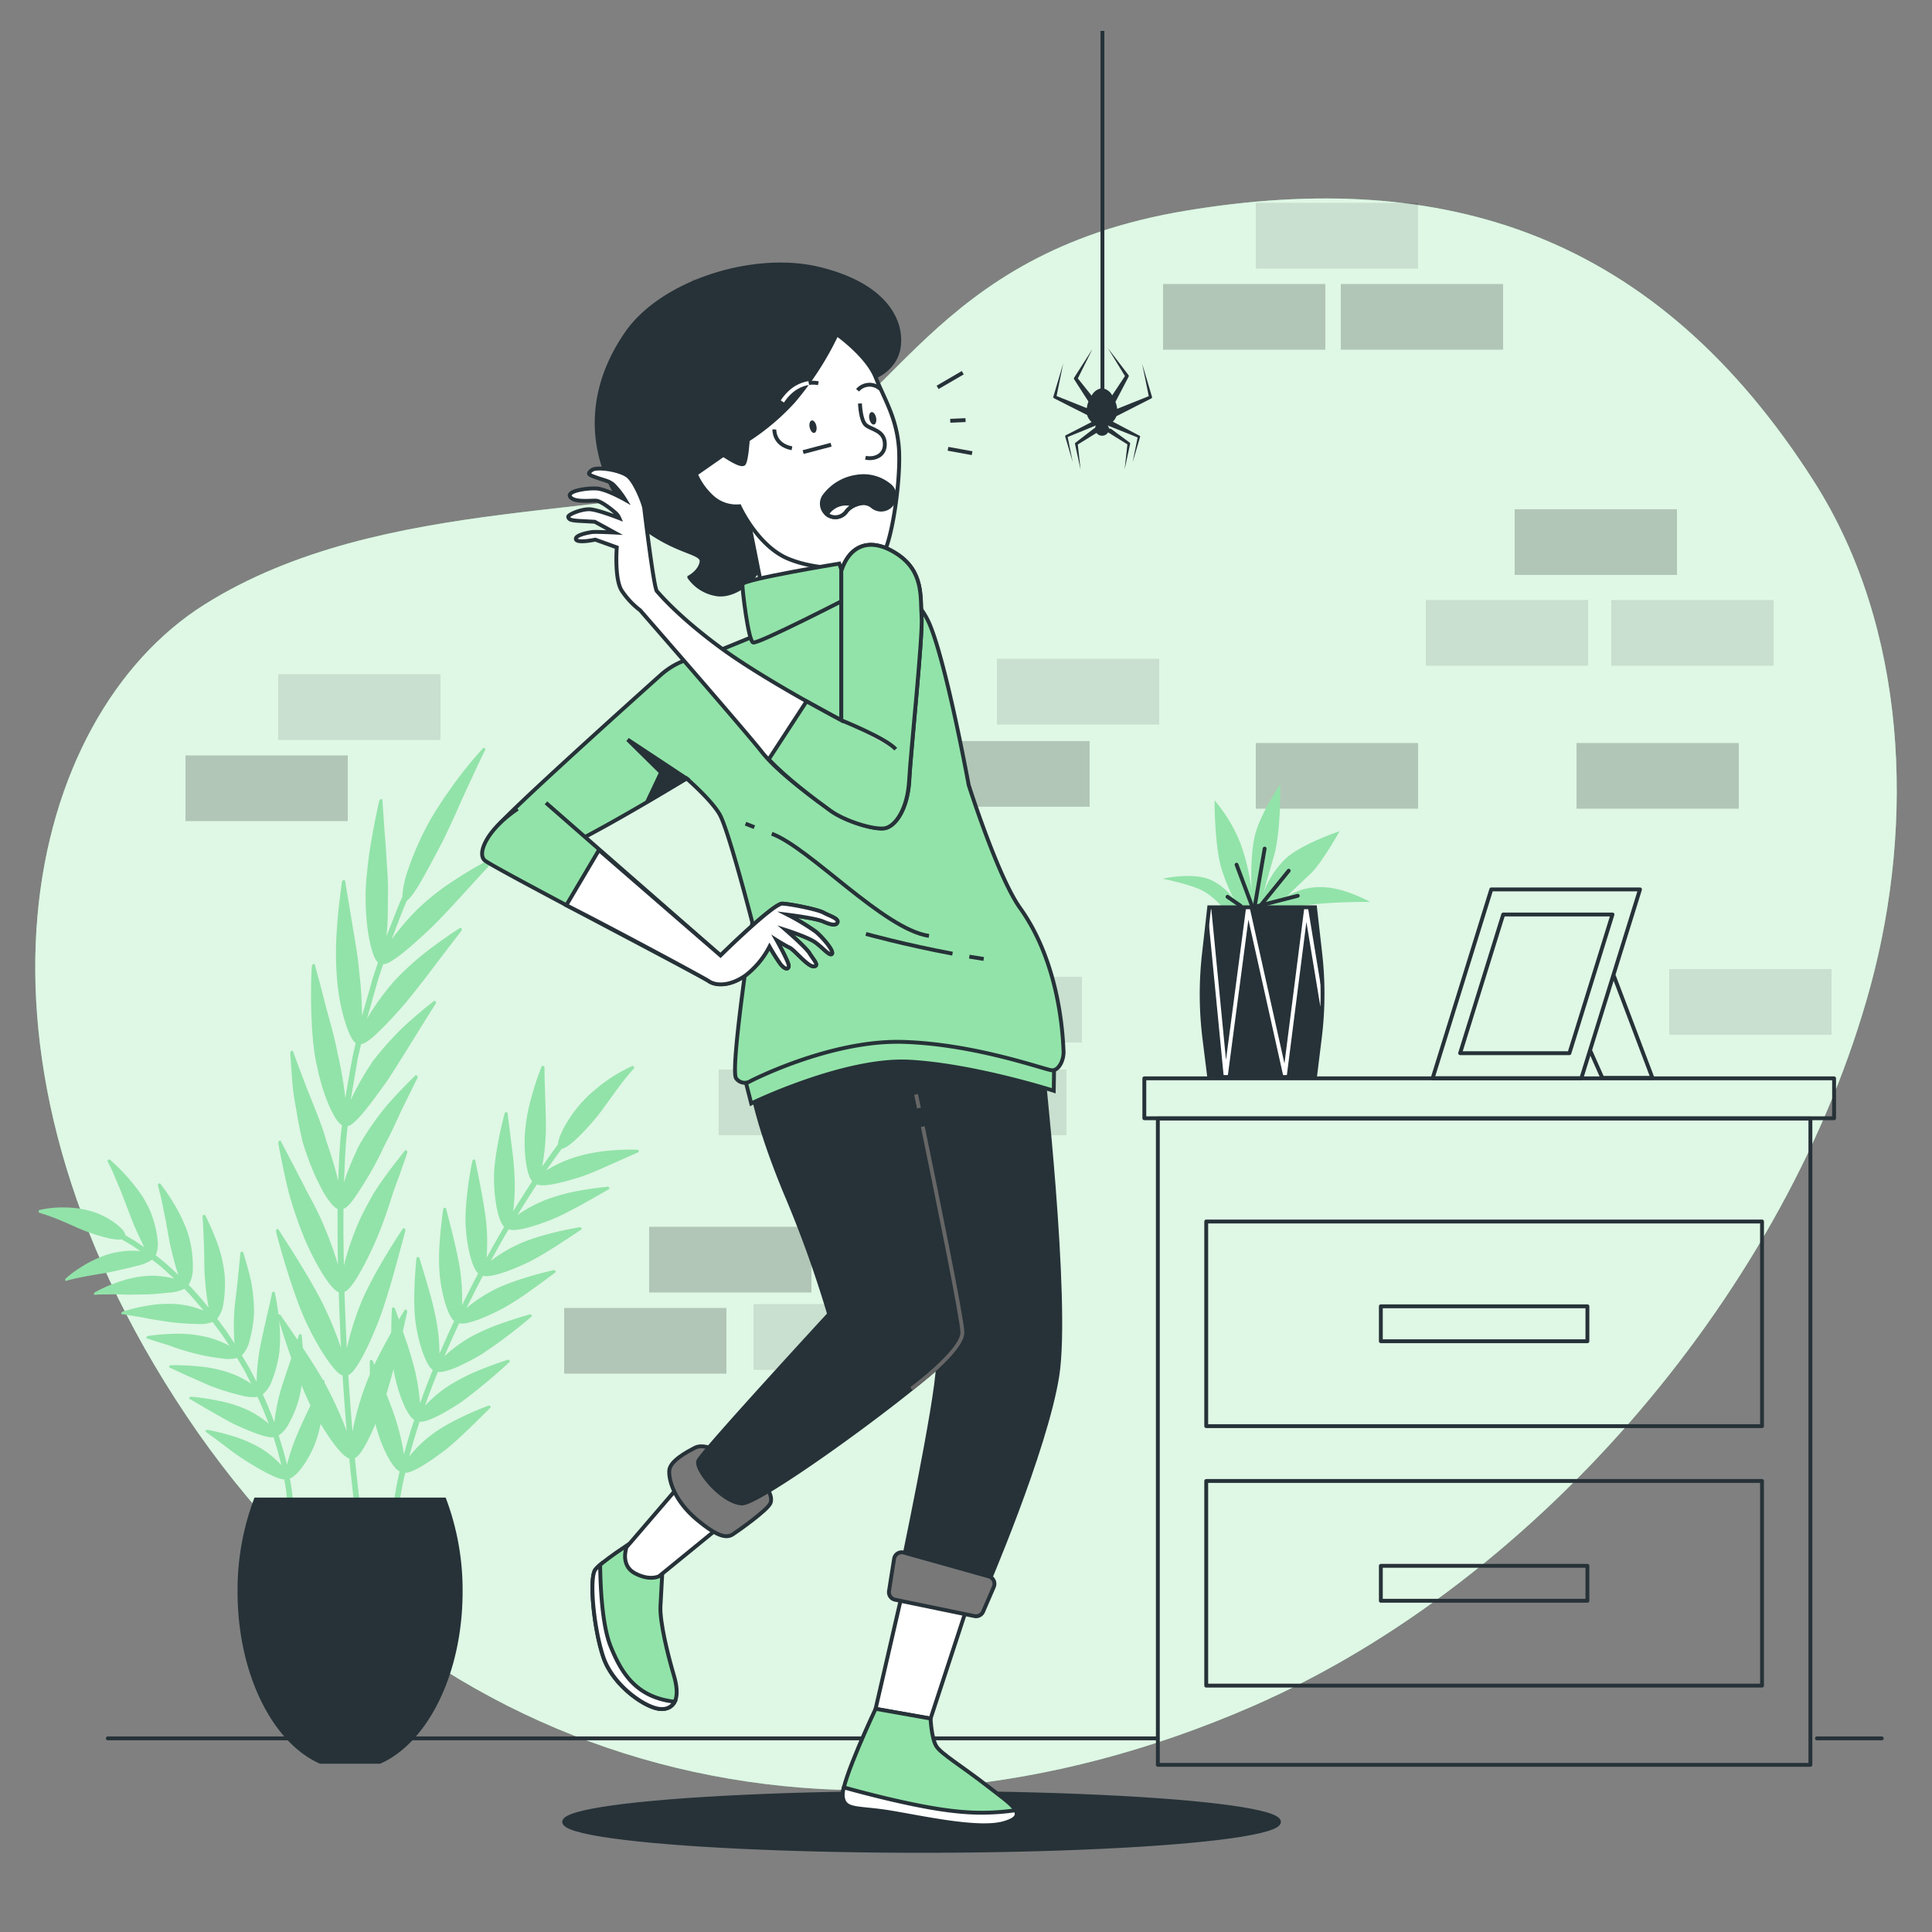 <svg xmlns="http://www.w3.org/2000/svg" viewBox="0 0 500 500"><rect x="0" y="0" width="500" height="500" fill="#808080" stroke="none"/><g id="background-simple"><path d="M484.09,255.17c11.47-42.32,9.57-92.64-14.64-130.59-41-64.32-95.76-81.13-162.51-70.06s-75.63,54.07-109.5,67.33S99.2,127.33,52.93,156.44s-67.49,116.21-4.67,210,170.94,120.93,276,75.09C398.73,409,463,332.89,484.09,255.17Z" style="fill:#92E3A9"></path><path d="M484.09,255.17c11.47-42.32,9.57-92.64-14.64-130.59-41-64.32-95.76-81.13-162.51-70.06s-75.63,54.07-109.5,67.33S99.2,127.33,52.93,156.44s-67.49,116.21-4.67,210,170.94,120.93,276,75.09C398.73,409,463,332.89,484.09,255.17Z" style="fill:#fff;opacity:0.7"></path></g><g id="Wall"><rect x="408" y="192.29" width="42" height="17" style="opacity:0.2"></rect><rect x="392" y="131.79" width="42" height="17" style="opacity:0.2"></rect><rect x="240" y="191.79" width="42" height="17" style="opacity:0.2"></rect><rect x="301" y="73.5" width="42" height="17" style="opacity:0.2"></rect><rect x="347" y="73.5" width="42" height="17" style="opacity:0.2"></rect><rect x="168" y="317.5" width="42" height="17" style="opacity:0.2"></rect><rect x="146" y="338.5" width="42" height="17" style="opacity:0.2"></rect><rect x="369" y="155.29" width="42" height="17" style="opacity:0.1"></rect><rect x="432" y="250.79" width="42" height="17" style="opacity:0.1"></rect><rect x="186" y="276.79" width="42" height="17" style="opacity:0.1"></rect><rect x="234" y="276.79" width="42" height="17" style="opacity:0.1"></rect><rect x="238" y="252.79" width="42" height="17" style="opacity:0.1"></rect><rect x="417" y="155.29" width="42" height="17" style="opacity:0.1"></rect><rect x="258" y="170.5" width="42" height="17" style="opacity:0.1"></rect><rect x="195" y="337.5" width="42" height="17" style="opacity:0.1"></rect><rect x="325" y="52.5" width="42" height="17" style="opacity:0.1"></rect><rect x="48" y="195.5" width="42" height="17" style="opacity:0.2"></rect><rect x="72" y="174.5" width="42" height="17" style="opacity:0.1"></rect><rect x="179" y="72.29" width="42" height="17" style="opacity:0.1"></rect><rect x="325" y="192.29" width="42" height="17" style="opacity:0.2"></rect></g><g id="Furniture"><line x1="299.56" y1="449.89" x2="27.9" y2="449.89" style="fill:none;stroke:#263238;stroke-linecap:round;stroke-linejoin:round"></line><line x1="487" y1="449.89" x2="470.22" y2="449.89" style="fill:none;stroke:#263238;stroke-linecap:round;stroke-linejoin:round"></line><rect x="299.65" y="289.48" width="168.88" height="167.26" style="fill:none;stroke:#263238;stroke-linecap:round;stroke-linejoin:round"></rect><rect x="312.17" y="316.12" width="143.84" height="52.96" style="fill:none;stroke:#263238;stroke-linecap:round;stroke-linejoin:round"></rect><rect x="357.36" y="338.07" width="53.46" height="9.04" style="fill:none;stroke:#263238;stroke-linecap:round;stroke-linejoin:round"></rect><rect x="312.17" y="383.28" width="143.84" height="52.96" style="fill:none;stroke:#263238;stroke-linecap:round;stroke-linejoin:round"></rect><rect x="357.36" y="405.24" width="53.46" height="9.04" style="fill:none;stroke:#263238;stroke-linecap:round;stroke-linejoin:round"></rect><rect x="296.15" y="279.08" width="178.51" height="10.32" style="fill:none;stroke:#263238;stroke-linecap:round;stroke-linejoin:round"></rect><polygon points="424.43 230.18 385.94 230.18 370.76 279.05 409.25 279.05 424.43 230.18" style="fill:none;stroke:#263238;stroke-linecap:round;stroke-linejoin:round"></polygon><polygon points="417.31 236.67 389.03 236.67 377.88 272.56 406.16 272.56 417.31 236.67" style="fill:none;stroke:#263238;stroke-linecap:round;stroke-linejoin:round"></polygon><polyline points="417.71 252.67 427.65 278.95 414.68 278.95 411.65 272.13" style="fill:none;stroke:#263238;stroke-linecap:round;stroke-linejoin:round"></polyline></g><g id="Plants"><path d="M49.14,321.06a21.51,21.51,0,0,0-1.26-3.88,38.11,38.11,0,0,0-2-4.16,49.62,49.62,0,0,0-4.33-6.61.39.39,0,0,0-.68.34l.84,3.38c.3,1.34.59,2.85.89,4.35.64,3,1.07,6.18,1.61,8.44.35,1.4.67,2.72,1,3.93s.64,2.24,1,3.11l-2.9-2.64c-1-.88-2-1.64-3-2.46a7.93,7.93,0,0,0,.44-4.27,27.38,27.38,0,0,0-1.88-7.17,32.13,32.13,0,0,0-1.92-3.68A43,43,0,0,0,34.15,306a44.68,44.68,0,0,0-5.64-5.81.39.39,0,0,0-.62.46c.42.84,1,1.94,1.53,3.2l1.74,4.13c1.1,2.85,2.25,5.84,3.11,8.09.56,1.36,1.1,2.6,1.63,3.7s1,2.15,1.42,3l-2.38-1.62-2.47-1.46a3.46,3.46,0,0,0-.71-1.37,11.64,11.64,0,0,0-1.7-1.57,20.2,20.2,0,0,0-5.7-3.05,24.51,24.51,0,0,0-7.54-1.21,27.21,27.21,0,0,0-6.57.64c-.34.08-.3.68,0,.76A56.78,56.78,0,0,1,16.06,316c2.27.94,4.57,2.09,6.44,2.74,3.86,1.41,7.37,2.32,9,2L34,322.22c.8.5,1.57,1.06,2.36,1.59a21.24,21.24,0,0,0-3.08-.12,31.51,31.51,0,0,0-3.65.5,18.62,18.62,0,0,0-3.48,1.1A29.35,29.35,0,0,0,22.51,327c-1.16.67-2.24,1.37-3.16,2s-1.69,1.32-2.26,1.81c-.26.22-.26.75,0,.68,1.12-.35,3-.77,5.25-1.2l3.43-.6c1.14-.16,2.27-.35,3.3-.59,2.32-.51,4.55-1,6.42-1.52A10.63,10.63,0,0,0,39.35,326c1,.8,2,1.53,2.93,2.37l2.78,2.53a24.34,24.34,0,0,0-3.06-.57,19,19,0,0,0-3.68-.14,27.74,27.74,0,0,0-7.56,1.55c-1.28.44-2.48.89-3.53,1.36s-2,1-2.63,1.32c-.31.17-.4.69-.12.68,1.24-.12,3.24-.1,5.57-.13,1.16,0,2.34.08,3.54.08L37,335c2.36,0,4.74-.26,6.63-.46a10,10,0,0,0,4.06-1c1.79,1.76,3.38,3.72,5,5.65a23.93,23.93,0,0,0-6.59-1.66,31.2,31.2,0,0,0-7.77.35,47.38,47.38,0,0,0-6.6,1.57c-.33.11-.5.61-.21.64l5.64.91c2.25.49,4.9.86,7,1.17a60.06,60.06,0,0,0,6.7.46,9.79,9.79,0,0,0,4.16-.49l2.25,3,2.09,3.15a24.09,24.09,0,0,0-6.4-2.39,31.61,31.61,0,0,0-7.83-.71,57,57,0,0,0-6.82.55c-.36.06-.57.53-.3.62,1.21.41,3.25,1.08,5.59,1.77a59.58,59.58,0,0,0,6.93,2.17,50.38,50.38,0,0,0,6.61,1.23,10.21,10.21,0,0,0,4.21-.08l1.92,3.26L65,358.11a24,24,0,0,0-6.12-3,33.94,33.94,0,0,0-7.73-1.51,57.66,57.66,0,0,0-6.93-.28c-.36,0-.64.48-.35.6,1.26.53,3.19,1.52,5.47,2.5s4.59,2.13,6.67,2.81a53.24,53.24,0,0,0,6.44,1.9,10.14,10.14,0,0,0,4.18.38c1.09,2.27,2,4.61,2.93,6.95a25.1,25.1,0,0,0-5.74-3.68,33.58,33.58,0,0,0-7.51-2.31,53.88,53.88,0,0,0-6.85-1c-.36,0-.69.4-.42.55,1.2.65,3,1.8,5.16,3s4.39,2.55,6.27,3.49c4.44,2.05,8.6,3.72,10.32,3.44l1.1,3.61.93,3.65a23.72,23.72,0,0,0-5.24-4.35,33.19,33.19,0,0,0-7.15-3.14,64.57,64.57,0,0,0-6.68-1.68c-.35-.06-.72.33-.49.51,1,.79,2.87,2.06,4.73,3.5s4,3,5.82,4.12c4.09,2.55,8.06,4.72,9.76,4.69a53.57,53.57,0,0,1,.88,7.43c0,.31.34.54.75.55a.66.66,0,0,0,.72-.6,53.71,53.71,0,0,0-.91-7.63c1.6-.45,4.62-4.09,6.66-9.34A36.43,36.43,0,0,0,83.52,365a63.55,63.55,0,0,0,.46-7.54c0-.4-.57-.47-.73-.1l-3.2,7c-1.32,2.77-2.62,5.56-3.5,7.75a58.5,58.5,0,0,0-2.29,6.91c-.3-1.28-.64-2.54-1-3.8l-1.14-3.75a7.93,7.93,0,0,0,2.73-3.24,28.1,28.1,0,0,0,2.67-6.81,37.77,37.77,0,0,0,.94-8.38,69.89,69.89,0,0,0-.38-7.46c-.05-.38-.63-.39-.75,0-.5,1.66-1.46,4.45-2.41,7.29s-2,5.82-2.57,8A53.59,53.59,0,0,0,71,368.08c-.93-2.43-1.89-4.86-3-7.21a8.33,8.33,0,0,0,2.38-3.56,32.78,32.78,0,0,0,1.88-7.05,40.06,40.06,0,0,0,0-8.36,72.78,72.78,0,0,0-1.12-7.33c-.09-.38-.66-.32-.75.07-.32,1.69-1,4.56-1.66,7.48s-1.37,6-1.71,8.25a58.62,58.62,0,0,0-.62,7.23l-1.81-3.47-2-3.37a8,8,0,0,0,2-3.78,33.07,33.07,0,0,0,1.15-7.19,43.2,43.2,0,0,0-.78-8.3c-.66-2.88-1.48-5.63-2-7.31-.12-.39-.72-.27-.74.13-.18,1.78-.47,4.68-.78,7.74s-.8,6.1-.86,8.39a58.63,58.63,0,0,0,.12,7.25l-2.15-3.26-2.33-3.14a8.32,8.32,0,0,0,1.6-4,30.72,30.72,0,0,0,.32-7.3,35.63,35.63,0,0,0-1.91-8.32,74,74,0,0,0-3.08-7.1.4.4,0,0,0-.73.24c.15,1.81.26,4.82.38,7.84s0,6.24.28,8.52a58.2,58.2,0,0,0,.92,7.23c-1.67-2-3.31-4-5.17-5.88a8.1,8.1,0,0,0,1.07-4.15A28.35,28.35,0,0,0,49.14,321.06Z" style="fill:#92E3A9"></path><path d="M105.06,259.44c2.17-2.67,5.07-6.32,7.64-9.79l6.65-8.68c.36-.44.08-1-.36-.77-1.92,1.2-4.95,3.3-8.23,5.77a73.22,73.22,0,0,0-8.88,8.08A68.15,68.15,0,0,0,95,263.57l2-7.06L98,253l1.17-3.48c1.68.21,6.75-4,12.59-9.58,5-4.88,12.5-13.56,16-17.07.39-.42.15-1-.31-.81a100,100,0,0,0-8.72,5c-1.7,1.1-3.51,2.27-5.13,3.51s-3.16,2.51-4.46,3.72a51.26,51.26,0,0,0-4.38,4.54c-1.3,1.5-2.45,3-3.41,4.27,1.32-3.33,2.49-6.72,3.94-10,.92-.64,2.31-2.58,3.88-5.36s3.49-6.35,5.52-10.25c.87-1.75,1.78-3.79,2.78-5.9.47-1.08,1-2.17,1.44-3.27l1.5-3.28c2-4.33,3.85-8.4,5.1-10.83.29-.55-.19-.9-.62-.43a104.86,104.86,0,0,0-7.66,9.46l-2.13,3-2,3.07a61.1,61.1,0,0,0-3.3,5.8,78.06,78.06,0,0,0-4.3,10.27,25.8,25.8,0,0,0-1.39,6.71l-1.08,2.53-1,2.56-2,5.12c.16-1.6.27-3.41.32-5.39s0-4.08.08-6.27c0-1.83-.09-3.9-.24-6.06s-.29-4.4-.43-6.55c-.37-4.37-.6-8.4-.8-10.9,0-.57-.71-.35-.87.29L97,212.66c-.4,2.1-.83,4.44-1.22,6.83s-.65,4.87-.88,7.18a52.1,52.1,0,0,0-.28,6.38c.12,8.52,1.78,15,3.21,16l-1.15,3.43c-.36,1.15-.67,2.31-1,3.47l-2,7a99.92,99.92,0,0,0-.74-11.66c-.27-3.62-1.13-8.21-1.83-12.5s-1.39-8.35-1.79-10.78c-.09-.56-.75-.28-.86.36-.35,2.85-1,7.45-1.29,12.31a81.4,81.4,0,0,0,.14,13.65,51.4,51.4,0,0,0,2.16,10.67c.9,2.74,1.83,4.5,2.59,4.93l-.81,3.52L90.6,277l-1.24,7.13a94.84,94.84,0,0,0-2-11.53c-.65-3.58-1.88-8.05-3.09-12.3-1-4.18-2.12-8.15-2.78-10.58-.16-.55-.77-.2-.8.46-.34,5.74-.41,18.7,1.41,26,1.72,8.37,4.84,14.36,6.41,15-.67,4.78-.75,9.61-1,14.43-.35-1.56-.82-3.32-1.39-5.21q-.44-1.43-.93-2.94c-.36-1-.69-2-1-3.08-1-3.49-2.83-7.82-4.45-11.92s-3-7.92-3.88-10.28c-.21-.54-.79-.12-.74.54.1,1.43.24,3.32.39,5.48s.35,4.51.8,7,.83,4.9,1.31,7.2c.25,1.15.47,2.25.76,3.3s.63,2,.95,2.92a62.71,62.71,0,0,0,4.41,10c1.48,2.43,2.78,4,3.62,4.21,0,4.81,0,9.62.1,14.43a97.33,97.33,0,0,0-4-10.87c-.71-1.67-1.61-3.5-2.6-5.39l-1.54-2.85c-.49-1-1-2-1.48-2.93l-5.13-9.83c-.27-.51-.79,0-.67.63.54,2.86,1.45,7.55,2.6,12.28a106,106,0,0,0,4.29,12.55c3.34,7.64,7,13.1,8.74,13.55q.22,7.22.59,14.42a97.21,97.21,0,0,0-4.38-10.72c-3.16-6.54-9.15-15.78-11.78-19.85-.3-.46-.79,0-.63.64,1.35,5.31,4.84,17.25,8,23.82,3.61,7.51,7.48,12.85,9.18,13.25.32,4.8.66,9.6,1.07,14.39A99,99,0,0,0,85,359.74c-3.35-6.43-9.67-15.46-12.42-19.43-.31-.45-.79.06-.62.66,1.55,5.25,5.4,17.06,8.81,23.52,3.84,7.4,7.9,12.61,9.62,12.95.46,4.78,1,9.55,1.59,14.32.08.6.47,1,.87,1s.67-.59.59-1.19c-.61-4.73-1.12-9.49-1.59-14.25,1.61-.49,4.61-6.4,7.38-14.2,2.36-6.74,5-18.39,6.12-23.46.13-.58-.38-1-.66-.57-2.47,3.93-7.92,13.24-10.31,20a71.79,71.79,0,0,0-3.15,11.41c-.42-4.88-.77-9.77-1.09-14.66,1.64-.43,4.83-6.25,7.85-14,2.58-6.66,5.53-18.2,6.89-23.22.15-.57-.35-1-.65-.6-2.59,3.84-8.36,13-11,19.66A73,73,0,0,0,89.76,349q-.37-7.33-.61-14.69c1.64-.38,5-6.08,8.31-13.68,1.38-3.28,3-7.78,4.3-12.07,1.51-4.08,2.84-7.84,3.61-10.13.18-.52-.3-1-.61-.61-1.38,1.7-3.63,4.57-6,7.91-.58.84-1.16,1.7-1.73,2.58s-1.06,1.83-1.56,2.74c-1,1.82-1.93,3.62-2.65,5.26A71.58,71.58,0,0,0,89,327.52c-.09-4.9-.16-9.8-.11-14.7.82-.16,2.13-1.64,3.66-4a91.62,91.62,0,0,0,5.32-9c.4-.76.8-1.59,1.2-2.47s.92-1.8,1.4-2.76c1-1.9,1.89-3.9,2.78-5.85s1.84-3.81,2.67-5.48,1.53-3.11,2.08-4.22c.24-.5-.18-1-.54-.67-1.58,1.53-4.19,4.15-6.91,7.21a72.74,72.74,0,0,0-6.94,9.69,25,25,0,0,0-1.48,2.85c-.44.95-.85,1.88-1.23,2.8-.76,1.82-1.4,3.56-1.89,5.12.26-4.88.31-9.78,1-14.62,1.72-.15,5.66-5.33,10.35-11.92,3.78-5.78,9.69-15.55,12.36-19.69.3-.47-.06-1-.46-.73-1.74,1.38-4.62,3.73-7.65,6.49a81,81,0,0,0-8,8.9,74.32,74.32,0,0,0-5.84,10.18L92,277.39l.62-3.62.83-3.57c.84,0,2.45-1.14,4.45-3.08S102.44,262.51,105.06,259.44Z" style="fill:#92E3A9"></path><path d="M143.46,315.33c4.6-2,11.23-5.93,14.09-7.54.33-.18.09-.7-.3-.66-1.74.15-4.58.51-7.62,1.07a48.36,48.36,0,0,0-8.54,2.38,34.33,34.33,0,0,0-7.15,3.86c1.61-2.68,3.31-5.31,5-7.93,1.51.75,6.42-.3,11.88-2.13,2.34-.79,5.21-2.11,7.85-3.28s5.06-2.25,6.49-2.89c.33-.13.14-.65-.25-.67a60,60,0,0,0-7.55.27,41.91,41.91,0,0,0-8.62,1.7,33.63,33.63,0,0,0-7.37,3.39c1.32-1.87,2.62-3.75,4-5.58,1.7-.26,5.12-3.57,8.7-7.82.79-.95,1.66-2.05,2.51-3.28l2.67-3.68a72.68,72.68,0,0,1,4.78-6,.4.4,0,0,0-.44-.63,39.34,39.34,0,0,0-6.9,4c-1.31.92-2.55,2-3.74,3a34.74,34.74,0,0,0-3,3.08c-3.48,4.13-5.48,8.29-5.55,10.2-1.42,1.86-2.73,3.79-4.09,5.7a57.79,57.79,0,0,0,.92-8c.12-2.6,0-6-.11-9.3s-.21-6.43-.21-8.38a.4.4,0,0,0-.78-.09,74.88,74.88,0,0,0-2.68,8.15,47,47,0,0,0-1.62,9.28c-.31,6,.71,11,1.91,12.14-1.67,2.59-3.35,5.17-4.94,7.81a55.11,55.11,0,0,0,.41-8,90.59,90.59,0,0,0-.82-9.19c-.41-3.25-.8-6.31-1-8.17a.4.4,0,0,0-.78,0c-1,3.71-2.92,12.12-2.76,17.36.11,6,1.33,10.85,2.63,12-1.57,2.65-3.07,5.34-4.55,8a52,52,0,0,0,0-8c-.38-5.15-2.21-13.43-2.9-17.12a.39.39,0,0,0-.76,0c-.82,3.7-2.11,12.14-1.73,17.34.42,6,1.88,10.76,3.22,11.83-1.46,2.71-2.81,5.48-4.19,8.23a49.72,49.72,0,0,0-.35-8c-.6-5.11-2.83-13.27-3.75-16.9a.39.39,0,0,0-.76,0c-.27,1.86-.65,4.9-.89,8.12a54,54,0,0,0,0,9.21c.67,5.91,2.35,10.67,3.73,11.67-1.35,2.77-2.55,5.61-3.81,8.43a49.09,49.09,0,0,0-.72-8,80.73,80.73,0,0,0-2.15-8.93c-.87-3.09-1.78-6-2.34-7.79a.39.39,0,0,0-.76.08c-.37,3.7-1,12.19-.09,17.39.93,5.9,2.9,10.57,4.31,11.48-1.14,2.87-2.27,5.74-3.28,8.65a57.49,57.49,0,0,0-1.21-8,87.11,87.11,0,0,0-2.63-8.85c-1-3-2-5.94-2.68-7.72a.39.39,0,0,0-.76.12c-.23,3.78-.42,12.35.77,17.51,1.28,5.88,3.52,10.4,5,11.23-1,2.93-1.84,5.89-2.66,8.87a59.17,59.17,0,0,0-1.79-7.88c-1.45-5-4.89-12.8-6.29-16.29a.39.39,0,0,0-.75.16c-.08,3.8.29,12.5,1.83,17.6,1.71,5.85,4.31,10.18,5.89,10.86a84.27,84.27,0,0,0-1.65,9.13.71.71,0,0,0,.66.78.74.74,0,0,0,.8-.62,81.23,81.23,0,0,1,1.63-8.95c1.64.15,5.92-2.47,10.43-5.94,3.86-3.05,9.18-8.53,11.59-10.85.27-.27-.09-.72-.47-.57-3.3,1.19-10.69,4.4-14.7,7.51a33.08,33.08,0,0,0-5.81,5.63c.82-3,1.69-6,2.69-9,1.62.31,6.12-1.95,10.9-5.15a147.76,147.76,0,0,0,12.34-10.26c.28-.25-.05-.72-.43-.6-1.67.54-4.41,1.48-7.29,2.66a49.12,49.12,0,0,0-7.89,4,34.25,34.25,0,0,0-6.23,5.21c1-2.95,2.17-5.86,3.33-8.77,1.63.43,6.23-1.54,11.24-4.48a132.57,132.57,0,0,0,12.92-9.73c.3-.25,0-.73-.4-.62-1.7.47-4.49,1.31-7.42,2.36a53.58,53.58,0,0,0-8.14,3.61A37.62,37.62,0,0,0,115,351c1.26-2.86,2.49-5.74,3.86-8.55,1.58.51,6.31-1.19,11.46-3.93a76.38,76.38,0,0,0,7.31-4.74c2.46-1.74,4.7-3.41,6.05-4.44.32-.23,0-.72-.37-.63-3.44.75-11.32,2.87-15.81,5.28a38.06,38.06,0,0,0-6.77,4.53c1.41-2.8,2.79-5.61,4.27-8.37,1.55.58,6.37-.92,11.61-3.42,4.53-2.19,10.93-6.64,13.75-8.45.32-.21.06-.72-.34-.66-3.48.53-11.43,2.26-16,4.47a36,36,0,0,0-7,4.22c1.51-2.75,3-5.48,4.63-8.17C133.22,318.82,138.12,317.55,143.46,315.33Z" style="fill:#92E3A9"></path><path d="M82.82,456.45H98.38c12.3-5.4,21.34-23.28,21.34-44.52a67.2,67.2,0,0,0-4.38-24.35H65.86a67.2,67.2,0,0,0-4.38,24.35C61.48,433.17,70.52,451.05,82.82,456.45Z" style="fill:#263238"></path><path d="M317.34,235.89s-3-3.84-6.3-5.48-10.14-3-10.14-3,6-1.37,10.68-.28,7.95,5.76,7.95,5.76-1.37-1.92-3.29-7.68-1.92-18.08-1.92-18.08a39,39,0,0,1,6.85,11.51,56.8,56.8,0,0,1,2.74,11.78s-.54-9.59,1.1-15.07,6.3-12.33,6.3-12.33.28,12.06-1.64,18.63-2.74,9.59-2.74,9.59a23.59,23.59,0,0,1,5.75-9c4.11-3.83,14-7.12,14-7.12S342,223.56,339,226.3s-6,5.75-6,5.75a15.94,15.94,0,0,1,9-2.46c5.75,0,12.6,3.83,12.6,3.83s-20-.27-23.84,3Z" style="fill:#92E3A9"></path><line x1="321.06" y1="234.42" x2="317.68" y2="232.09" style="fill:none;stroke:#263238;stroke-linecap:round;stroke-linejoin:round"></line><line x1="324.69" y1="236.24" x2="320.02" y2="223.78" style="fill:none;stroke:#263238;stroke-linecap:round;stroke-linejoin:round"></line><line x1="324.17" y1="237.8" x2="327.29" y2="219.62" style="fill:none;stroke:#263238;stroke-linecap:round;stroke-linejoin:round"></line><line x1="324.69" y1="236.24" x2="333.52" y2="225.34" style="fill:none;stroke:#263238;stroke-linecap:round;stroke-linejoin:round"></line><line x1="322.96" y1="235.13" x2="335.86" y2="231.83" style="fill:none;stroke:#263238;stroke-linecap:round;stroke-linejoin:round"></line><path d="M340.32,278.72H312.94l-1.24-9.94a93.3,93.3,0,0,1-.13-21.84l1.37-12.14h27.38l1.35,11.88a92.59,92.59,0,0,1-.09,21.82Z" style="fill:#263238"></path><polyline points="342.14 260.06 338.03 235.13 332.55 278.14 322.96 235.13 317.21 278.69 312.94 234.8" style="fill:#263238;stroke:#fff;stroke-linecap:round;stroke-linejoin:round"></polyline><path d="M340.32,278.72H312.94l-1.24-9.94a93.3,93.3,0,0,1-.13-21.84l1.37-12.14h27.38l1.35,11.88a92.59,92.59,0,0,1-.09,21.82Z" style="fill:none;stroke:#263238;stroke-miterlimit:10"></path></g><g id="Spider"><path d="M298.13,102.68l-2.55-8.57,1.72,8.42-8.18,3.28a7.67,7.67,0,0,0-.44-1.81l3.38-6.46,0,0a.41.41,0,0,0,0-.45l-5.34-7,4.42,7.23-3.31,5a3.47,3.47,0,0,0-2.63-1.85,3.56,3.56,0,0,0-2.69,1.92l-3.57-4.46,3.78-7.59L278,97.72a.43.43,0,0,0,0,.46l0,0,3.69,5.74a7.58,7.58,0,0,0-.43,1.7l-7.82-3.13,1.72-8.42-2.55,8.57a.37.37,0,0,0,.19.44h0l8.55,4.33a3.91,3.91,0,0,0,1.16,1.81l-6.68,3.43h0a.28.28,0,0,0-.15.34l1.94,6.59-1.31-6.48,7.32-3a1.68,1.68,0,0,0-.23.66l-.16.07-.05,0-4.86,3.75,0,0a.35.35,0,0,0-.12.33l1.44,6.61-.72-6.48,4.84-3a1.81,1.81,0,0,0,3-.15l0,0,5,3.11-.72,6.48,1.43-6.61a.33.33,0,0,0-.12-.33l0,0L287.56,111l-.06,0a.66.66,0,0,0-.49-.08,1.71,1.71,0,0,0-.36-.85l.05,0a.77.77,0,0,0,.21.14l7.51,3-1.31,6.48,1.94-6.59a.3.3,0,0,0-.15-.34h0L288,109.13a3.9,3.9,0,0,0,.93-1.42l9-4.58h0A.37.37,0,0,0,298.13,102.68Z" style="fill:#263238"></path><line x1="285.31" y1="101.2" x2="285.31" y2="8" style="fill:none;stroke:#263238;stroke-miterlimit:10"></line></g><g id="Character"><ellipse cx="238.5" cy="471.5" rx="92.5" ry="7.5" style="fill:#263238;stroke:#263238;stroke-miterlimit:10"></ellipse><path d="M225.68,97.81s6.41-2,7-8.65-4-15.54-20.78-19.6-40.6,3.35-49.83,16.83c-16,23.39-3.25,44.55,5.24,50.68s14.59,5.83,14.25,8.33-3.16,4-3.16,4a10.68,10.68,0,0,0,6.9,4.36c4.78.89,11.56-4,12.56-10.87s-.8-12.43-1.2-16.65,19.78-24.13,20.92-25.75S225.68,97.81,225.68,97.81Z" style="fill:#263238;stroke:#263238;stroke-miterlimit:10"></path><polygon points="193.67 134.5 197.31 152.76 216.84 148.78 216.71 143.31 193.58 132.4 193.67 134.5" style="fill:#fff;stroke:#263238;stroke-miterlimit:10"></polygon><path d="M216.56,86.47a79.22,79.22,0,0,1-11.23,17.39,59.92,59.92,0,0,1-16.48,12.7l-8.78,6.13a17.2,17.2,0,0,0,4.44,6.12,9.29,9.29,0,0,0,6.86,2.21s4.6,10.16,12.49,13.53,20.76,3.32,23.87.19,5.56-21.37,4.88-29.12-3.74-12.33-6-18S216.56,86.47,216.56,86.47Z" style="fill:#fff;stroke:#263238;stroke-miterlimit:10"></path><line x1="249.16" y1="96.46" x2="242.65" y2="100.25" style="fill:none;stroke:#263238;stroke-miterlimit:10"></line><line x1="245.93" y1="108.9" x2="249.88" y2="108.72" style="fill:none;stroke:#263238;stroke-miterlimit:10"></line><line x1="245.34" y1="116.15" x2="251.58" y2="117.28" style="fill:none;stroke:#263238;stroke-miterlimit:10"></line><path d="M222.56,104.42s.13,4.42,1.54,5.6,4.7,1.35,4.89,4.67-2.81,4.25-5,3.77" style="fill:none;stroke:#263238;stroke-miterlimit:10"></path><path d="M216,133.85a3.64,3.64,0,0,1-1.66-.53,3.49,3.49,0,0,1-1.11-4.82,12.61,12.61,0,0,1,8.45-5.12,10.59,10.59,0,0,1,8.62,2.34,3.5,3.5,0,1,1-4.54,5.33,3.55,3.55,0,0,0-3-.75,6,6,0,0,0-3.59,1.91A3.51,3.51,0,0,1,216,133.85Z" style="fill:#263238;stroke:#263238;stroke-miterlimit:10"></path><path d="M211.28,110.25c.18.88-.06,1.68-.54,1.78s-1-.54-1.2-1.43.06-1.69.54-1.79S211.1,109.36,211.28,110.25Z" style="fill:#263238"></path><path d="M226.73,108.08c.18.89-.06,1.69-.54,1.79s-1-.54-1.2-1.43.06-1.69.54-1.79S226.55,107.19,226.73,108.08Z" style="fill:#263238"></path><path d="M209.34,99.13c-1.9.27-4.59,1.33-6.87,4.77" style="fill:none;stroke:#fff;stroke-miterlimit:10"></path><path d="M211.79,99.18a7.08,7.08,0,0,0-2.45-.05" style="fill:none;stroke:#263238;stroke-miterlimit:10"></path><path d="M221.94,101a4.07,4.07,0,0,1,5.9-.31" style="fill:none;stroke:#263238;stroke-miterlimit:10"></path><path d="M200.4,111.14s-.22,4,4.56,4.87" style="fill:none;stroke:#263238;stroke-miterlimit:10"></path><line x1="207.85" y1="117" x2="215.09" y2="115.09" style="fill:none;stroke:#263238;stroke-miterlimit:10"></line><path d="M187,117.56s4.86,3.41,5.54,2.4,1-6.25,1-6.25Z" style="fill:#263238;stroke:#263238;stroke-miterlimit:10"></path><path d="M214,133.08a3.5,3.5,0,0,0,.3.24,3.64,3.64,0,0,0,1.66.53,3.51,3.51,0,0,0,3.16-1.64,5.24,5.24,0,0,1,2-1.45A5.78,5.78,0,0,0,214,133.08Z" style="fill:#fff;stroke:#263238;stroke-miterlimit:10"></path><path d="M269.52,273.47s7.15,63.11,4.13,82.48-18.85,56-18.85,56l-21.87-4s9.65-45.44,9.81-54.7-13.64-47.68-11-74.08S267.3,266.56,269.52,273.47Z" style="fill:#263238;stroke:#263238;stroke-miterlimit:10"></path><polygon points="250.37 415.64 240.83 444.76 226.6 442.25 233.71 411.41 250.37 415.64" style="fill:#fff;stroke:#263238;stroke-miterlimit:10"></polygon><path d="M240.83,444.76s.23,5.22,1.52,7.2,6.55,5.1,13.1,10.19,11.12,7.77,4.25,9.69-22.82-1.86-30.51-3-10.73-.31-11.1-4.05,8.52-22.55,8.52-22.55Z" style="fill:#92E3A9;stroke:#263238;stroke-miterlimit:10"></path><path d="M229.19,468.85c-7.68-1.12-10.73-.31-11.1-4.05a7.54,7.54,0,0,1,.3-2.22c8.47,2.35,20.7,5.37,29.21,6.2a60.38,60.38,0,0,0,15.21-.29c.81,1.39.09,2.46-3.11,3.35C252.83,473.77,236.88,470,229.19,468.85Z" style="fill:#fff;stroke:#263238;stroke-miterlimit:10"></path><path d="M257.21,410.66l-2.79,6.45a2,2,0,0,1-2.19,1.14L231.61,414a2,2,0,0,1-1.54-2.22l1.33-8.41a2,2,0,0,1,2.46-1.58L256,408A2,2,0,0,1,257.21,410.66Z" style="fill:#787878;stroke:#263238;stroke-miterlimit:10"></path><path d="M163.7,399s-8,5.11-9.64,7.24-.45,15.14,2.1,22.68,11.47,13.56,15.18,13.39,4.62-3.44,3.06-8.71-3.69-13.88-3.47-17.94l.58-10.69Z" style="fill:#92E3A9;stroke:#263238;stroke-miterlimit:10"></path><path d="M171.34,442.29a3.53,3.53,0,0,0,3.27-1.88c-9.75-1.11-13.66-7.08-16.59-14.36-2.26-5.61-2.65-15.94-2.7-21.09a9.23,9.23,0,0,0-1.26,1.26c-1.6,2.14-.45,15.14,2.1,22.68S167.63,442.46,171.34,442.29Z" style="fill:#fff;stroke:#263238;stroke-miterlimit:10"></path><path d="M176.74,383.41l-14.6,17s-1.73,4.72,2.22,6.78,6.25.71,6.25.71l17-13.87Z" style="fill:#fff;stroke:#263238;stroke-miterlimit:10"></path><path d="M184.23,374.94s-2.52-1.25-4.43-.24-6.46,3.35-6.6,5.93,1.42,7.85,7.08,12.59,7.87,4.86,9.41,3.84,8.84-6.18,9.68-8-1.22-4.87-2.63-6.06S184.23,374.94,184.23,374.94Z" style="fill:#787878;stroke:#263238;stroke-miterlimit:10"></path><path d="M194.48,280.94s1,8.93,8.84,27.85a292.18,292.18,0,0,1,11.26,31.3s-33,35.82-33.85,38,6.08,10.68,11.24,11,55.6-36.81,57-41.91-15.38-77.47-15.38-77.47S208.14,267.63,194.48,280.94Z" style="fill:#263238;stroke:#263238;stroke-miterlimit:10"></path><path d="M238.81,291.55c3.3,16,10.18,49.64,10.26,53.25.11,4.74-13.19,14.6-13.19,14.6" style="fill:none;stroke:#666;stroke-miterlimit:10"></path><path d="M237.08,283.23s.27,1.31.74,3.54" style="fill:none;stroke:#666;stroke-miterlimit:10"></path><path d="M192.35,277.44l2.07,8.13s24.16-11.72,40.89-10.81,37.4,7.53,37.4,7.53l.09-6.25s-6-5.09-20.58-8.38-34.38-3.11-43.88,1.13A116,116,0,0,0,192.35,277.44Z" style="fill:#92E3A9;stroke:#263238;stroke-miterlimit:10"></path><path d="M221.36,153c-.3,1-31.8,14-35.89,15.58s-9.08,1.26-14.61,6.22-41.6,37.31-42.21,39.28-2.45,8.88,3.73,10.21,45.3-22.83,45.3-22.83,6.22,5.34,8.52,9.22,8.5,28.06,8.5,28.06-5.83,38.24-4.19,40.33a2.73,2.73,0,0,0,3.72.71s20.6-10.66,39.35-10.14,36.92,7.25,38.66,7.35,3.15-2.59,3-5.1S274.6,249.8,264,235c-5.77-8.06-13.3-31.83-13.3-31.83s-5.61-30.59-10-41.35-15.62-12.11-16.92-11.18A12.58,12.58,0,0,0,221.36,153Z" style="fill:#92E3A9;stroke:#263238;stroke-miterlimit:10"></path><polygon points="177.68 201.48 162.45 191.41 171.08 199.92 167.53 207.42 177.68 201.48" style="fill:#263238;stroke:#263238;stroke-miterlimit:10"></polygon><path d="M199.74,215.77c9.88,3.68,29,24.76,40.68,26.44" style="fill:none;stroke:#263238;stroke-miterlimit:10"></path><path d="M192.94,213.17l2.29.9" style="fill:none;stroke:#263238;stroke-miterlimit:10"></path><path d="M250.86,247.58c1.23.21,2.48.41,3.72.6" style="fill:none;stroke:#263238;stroke-miterlimit:10"></path><path d="M224.1,241.7s10.18,2.82,22.41,5.11" style="fill:none;stroke:#263238;stroke-miterlimit:10"></path><path d="M217.21,145.86s-25,4.1-25.07,5.36,1.52,14.57,2.75,15.06,25.21-11.87,25.21-11.87Z" style="fill:#92E3A9;stroke:#263238;stroke-miterlimit:10"></path><path d="M217.73,147.77v38.64s-20-10.53-31.11-18.69S170.79,153.84,170,153s-3.11-20.11-3.26-21.38-2.17-6.42-4-8.2-8.25-2.75-9.56-1.77-.91,1.21,1.36,2,2.9.79,4.11,1.69a21.3,21.3,0,0,1,3.14,4s-4.89-2.78-7.4-2.92-7.8.63-6.83,2.15,5.41.93,6.66,1,3.88,2.1,4.88,3a3.78,3.78,0,0,1,1.18,1.53s-5.55-2.19-7.65-2.3-5.74,1.37-5.57,2,.59.87,2.68,1l4.19.23,5.1,2.79s-4.82-.26-5.88-.11-4.45.81-4.09,1.88,5,.07,5,.07l5.56,2s-.65,8.15,1.28,11.19a20.85,20.85,0,0,0,4.77,5.09s27.28,31.29,31.41,36.56S210,206.15,215,209.78c3.78,2.72,11.27,5,14,4.54s5.94-4.93,6.34-12.47,3.49-37.18,3.13-42.24.63-11.73-6.47-16.31S219.76,141.38,217.73,147.77Z" style="fill:#fff;stroke:#263238;stroke-miterlimit:10"></path><path d="M238.51,159.61c-.36-5.06.63-11.73-6.47-16.31s-12.28-1.92-14.31,4.47v38.64s-3.78-2-9-4.9l-9.78,15c4.5,4.8,11.62,10.16,16,13.32,3.78,2.72,11.27,5,14,4.54s5.94-4.93,6.34-12.47S238.87,164.67,238.51,159.61Z" style="fill:#92E3A9;stroke:#263238;stroke-miterlimit:10"></path><path d="M217.74,186.41s11.51,4.61,14.08,7.48" style="fill:#fff;stroke:#263238;stroke-miterlimit:10"></path><path d="M141.29,207.77l45.18,39.5s13.75-13.53,16-13.41,9.18,1.5,10.64,2.33,3.93,1.46,3.62,2.45-1.79.65-3.74-.2-9.17-1.75-9.17-1.75a59.11,59.11,0,0,1,7.27,4.4c1.92,1.6,4.74,5,4.2,5.73s-2.42-1.63-4.35-3-7.59-3.16-7.59-3.16,5.27,4.54,6.18,6.09,2.59,3.15,1.08,3.32-5-4.28-6.25-4.85-3.4-1.94-3.4-1.94,3.2,5.69,3.14,6.68-1,.95-2.22-.62a51.12,51.12,0,0,1-2.76-4.4,22.52,22.52,0,0,1-6.16,7.43c-3.91,2.79-7.67,2.84-9.6,1.48s-55.75-29.3-57.9-31.17.75-8.12,8.5-13.35" style="fill:#92E3A9;stroke:#263238;stroke-miterlimit:10"></path><path d="M213.11,236.19c-1.46-.83-8.39-2.21-10.64-2.33s-16,13.41-16,13.41L155,220l-8.44,14.27c12.5,6.34,35.76,18.87,36.83,19.62,1.93,1.36,5.69,1.31,9.6-1.48a22.52,22.52,0,0,0,6.16-7.43,51.12,51.12,0,0,0,2.76,4.4c1.17,1.57,2.17,1.62,2.22.62s-3.14-6.68-3.14-6.68,2.18,1.37,3.4,1.94,4.73,5,6.25,4.85-.16-1.77-1.08-3.32-6.18-6.09-6.18-6.09,5.66,1.81,7.59,3.16,3.81,3.72,4.35,3-2.28-4.13-4.2-5.73a59.11,59.11,0,0,0-7.27-4.4s7.21.89,9.17,1.75,3.44,1.18,3.74.2S214.57,237,213.11,236.19Z" style="fill:#fff;stroke:#263238;stroke-miterlimit:10"></path></g></svg>